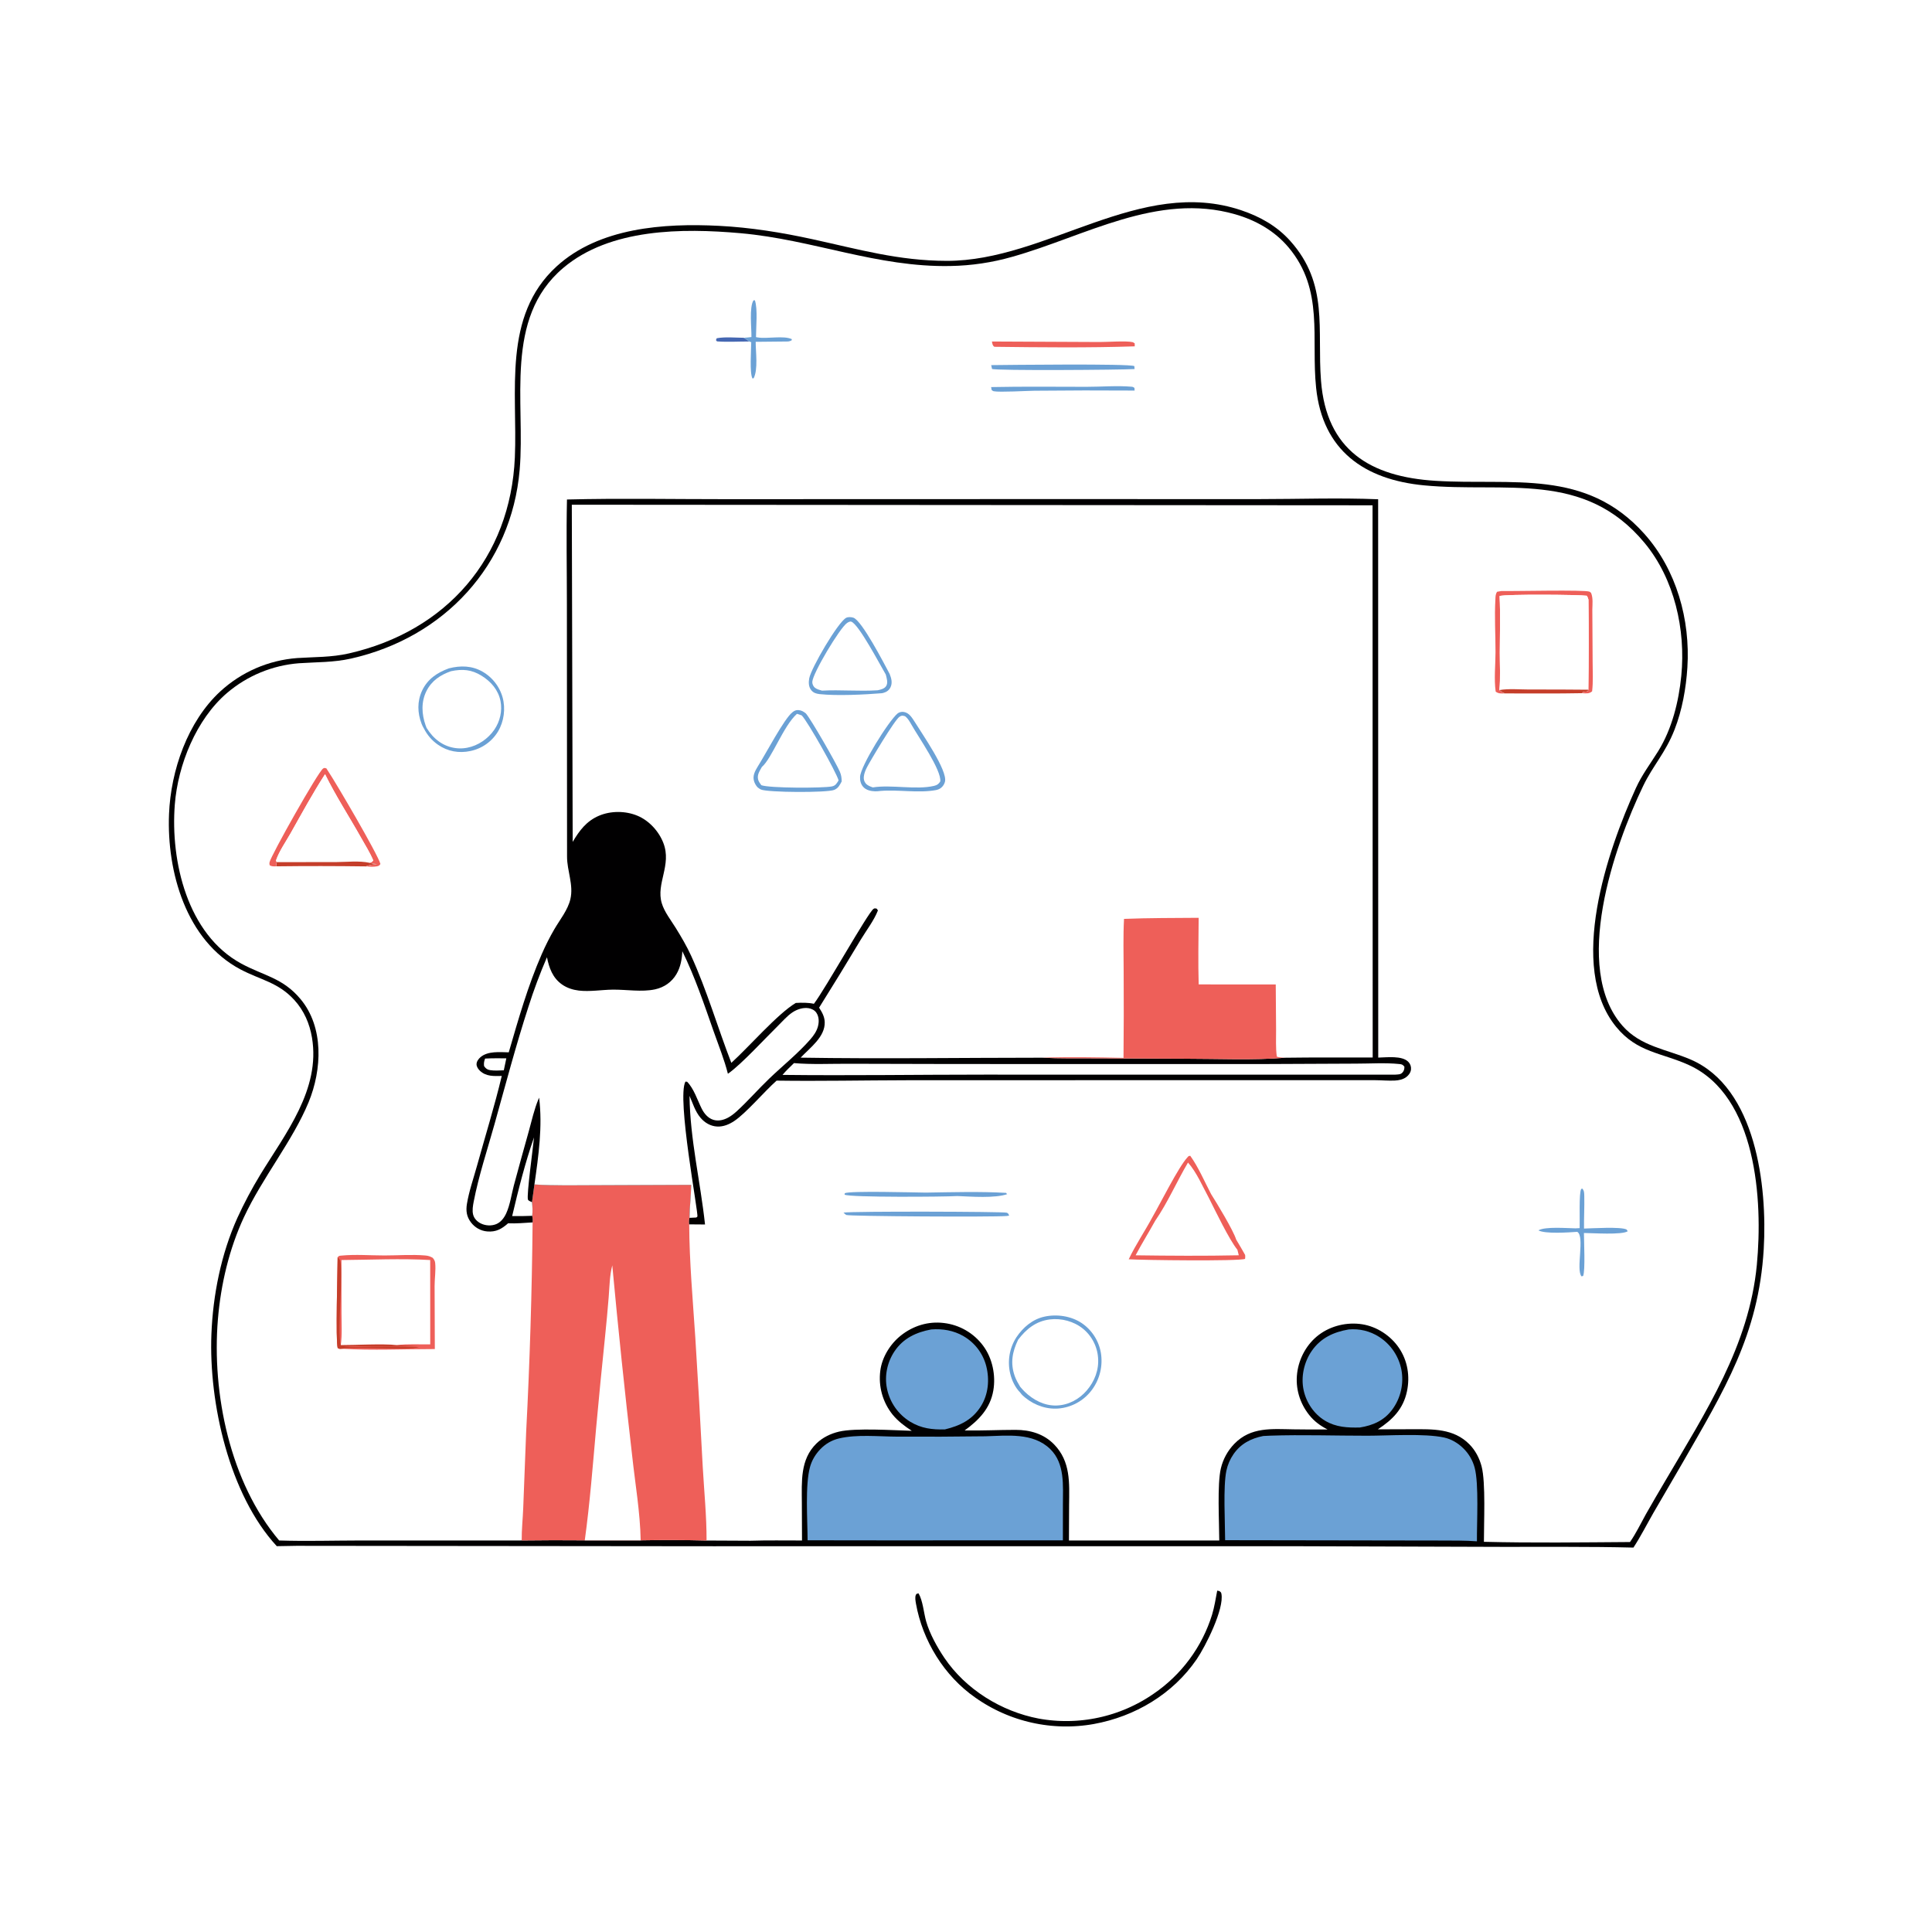 <?xml version="1.0" encoding="utf-8" ?>
<svg xmlns="http://www.w3.org/2000/svg" xmlns:xlink="http://www.w3.org/1999/xlink" width="1024" height="1024">
	<path fill="white" d="M0 0L1024 0L1024 1024L0 1024L0 0Z"/>
	<path fill="#010001" d="M645.15 843.064L646.326 843.312C646.936 843.838 647.198 843.861 647.364 844.693C648.976 852.731 638.887 872.694 634.278 879.433C621.648 897.899 601.575 909.81 579.701 913.771Q578.686 913.952 577.666 914.107Q576.646 914.263 575.623 914.393Q574.6 914.523 573.574 914.628Q572.548 914.733 571.519 914.812Q570.491 914.892 569.461 914.946Q568.431 915 567.4 915.029Q566.369 915.057 565.337 915.06Q564.306 915.064 563.275 915.041Q562.244 915.019 561.213 914.971Q560.183 914.923 559.154 914.85Q558.125 914.776 557.099 914.678Q556.072 914.579 555.048 914.455Q554.024 914.331 553.004 914.181Q551.983 914.032 550.966 913.857Q549.95 913.683 548.938 913.483Q547.926 913.284 546.919 913.059Q545.913 912.834 544.912 912.585Q543.911 912.336 542.917 912.062Q541.922 911.788 540.935 911.489Q539.948 911.191 538.968 910.868Q537.988 910.545 537.017 910.198Q536.046 909.851 535.083 909.48Q534.121 909.109 533.168 908.715Q532.215 908.32 531.272 907.902Q530.329 907.484 529.397 907.043Q528.464 906.602 527.543 906.138Q526.622 905.674 525.713 905.187Q524.803 904.7 523.906 904.191Q523.009 903.682 522.125 903.151Q521.241 902.62 520.37 902.067Q519.499 901.514 518.642 900.94Q517.785 900.366 516.943 899.771C500.479 888.333 488.962 869.593 485.473 849.939C485.268 848.547 484.825 846.609 485.45 845.28C485.777 844.584 486.168 844.69 486.843 844.503C489.132 848.345 489.614 854.903 490.868 859.311C492.743 865.903 496.754 873.113 500.572 878.753C511.881 895.453 530.771 907.116 550.5 910.874Q551.483 911.053 552.471 911.208Q553.458 911.364 554.45 911.494Q555.441 911.625 556.435 911.732Q557.429 911.838 558.425 911.92Q559.421 912.002 560.419 912.06Q561.417 912.117 562.416 912.15Q563.415 912.183 564.415 912.192Q565.415 912.2 566.414 912.184Q567.414 912.168 568.412 912.128Q569.411 912.087 570.409 912.022Q571.406 911.957 572.402 911.867Q573.398 911.778 574.391 911.664Q575.384 911.55 576.374 911.411Q577.364 911.273 578.35 911.11Q579.337 910.948 580.319 910.761Q581.301 910.574 582.278 910.363Q583.255 910.153 584.227 909.918Q585.198 909.683 586.164 909.424Q587.13 909.166 588.089 908.884Q589.048 908.601 590 908.296Q590.951 907.99 591.895 907.661Q592.839 907.332 593.775 906.98Q594.711 906.628 595.637 906.253Q596.564 905.878 597.481 905.481Q598.398 905.083 599.306 904.663Q600.213 904.244 601.109 903.801Q602.006 903.359 602.891 902.895Q603.777 902.431 604.651 901.946Q605.525 901.46 606.386 900.954Q607.248 900.447 608.097 899.919Q608.946 899.391 609.781 898.842Q610.617 898.294 611.439 897.725Q612.81 896.791 614.14 895.8Q615.471 894.81 616.758 893.764Q618.046 892.719 619.289 891.62Q620.531 890.521 621.727 889.371Q622.922 888.222 624.068 887.023Q625.214 885.823 626.309 884.578Q627.404 883.331 628.446 882.04Q629.487 880.75 630.474 879.416Q631.46 878.083 632.39 876.709Q633.319 875.335 634.19 873.924Q635.062 872.512 635.873 871.065Q636.684 869.618 637.434 868.139Q638.183 866.659 638.87 865.149Q639.557 863.64 640.18 862.103Q640.803 860.565 641.361 859.003Q641.919 857.441 642.411 855.857C643.685 851.663 644.325 847.358 645.15 843.064Z"/>
	<path fill="#010001" d="M146.698 819.501C121.513 792.229 110.63 743.614 112.05 707.192C112.866 686.24 117.21 664.616 125.845 645.432Q131.211 633.742 137.881 622.743C151.28 600.765 169.962 577.458 165.357 549.976C164.106 542.506 161.131 535.645 156.001 530.023C147.398 520.594 138.066 519.428 127.405 513.774C98.624 498.512 88.354 462.027 89.586 431.49C90.516 408.42 99.453 382.39 116.785 366.436Q117.825 365.48 118.904 364.568Q119.982 363.656 121.098 362.79Q122.214 361.924 123.365 361.105Q124.516 360.286 125.701 359.517Q126.885 358.747 128.1 358.027Q129.316 357.307 130.56 356.639Q131.805 355.97 133.076 355.355Q134.347 354.739 135.643 354.177Q136.939 353.615 138.258 353.107Q139.576 352.6 140.914 352.148Q142.252 351.696 143.608 351.3Q144.964 350.904 146.336 350.566Q147.707 350.227 149.091 349.946Q150.476 349.665 151.871 349.442Q153.265 349.219 154.668 349.054Q156.071 348.89 157.48 348.784C166.865 348.163 175.604 348.445 184.898 346.329C236.566 334.563 270.569 295.7 272.883 242.415C274.393 207.632 266.159 167.617 294.975 141.228C317.492 120.608 351.921 118.219 381.075 119.701C397.758 120.549 414.251 123.213 430.552 126.769C455.171 132.14 476.239 138.222 501.794 138.264C554.92 138.352 604.302 93.273 658.109 111.523C667.948 114.86 676.804 119.841 683.788 127.616C704.418 150.579 698.024 174.512 700.166 201.864C703.042 238.592 726.248 252.7 760.903 254.844C801.625 257.363 840.358 248.134 871.506 282.907C888.617 302.011 895.938 328.48 894.347 353.745C893.65 364.813 891.581 376.397 887.536 386.742C882.728 399.038 876.105 405.786 870.943 416.501C855.451 448.661 833.078 513.084 859.931 543.663C869.625 554.702 883.292 556.087 895.998 561.534C930.812 576.46 936.757 628.775 934.814 662.003C932.154 707.484 913.744 736.981 891.676 775.521L876.389 801.772C872.871 807.916 869.631 814.326 865.756 820.255C842.314 819.659 818.818 819.942 795.367 819.87L685.075 819.523L386.243 819.531L378.864 819.543L157.128 819.318L146.698 819.501Z"/>
	<path fill="#6BA1D5" d="M714.855 704.631Q715.905 704.534 716.96 704.525Q718.014 704.515 719.066 704.593Q720.118 704.671 721.159 704.835Q722.201 704.999 723.226 705.249Q724.25 705.498 725.251 705.832Q726.251 706.165 727.221 706.58Q728.19 706.995 729.122 707.489Q730.054 707.982 730.942 708.551Q731.512 708.916 732.063 709.31Q732.615 709.704 733.145 710.125Q733.675 710.547 734.184 710.994Q734.693 711.442 735.178 711.914Q735.663 712.387 736.124 712.884Q736.584 713.38 737.019 713.9Q737.454 714.419 737.862 714.96Q738.27 715.5 738.651 716.061Q739.031 716.622 739.382 717.201Q739.733 717.78 740.055 718.376Q740.376 718.972 740.667 719.584Q740.958 720.196 741.218 720.821Q741.478 721.447 741.705 722.085Q741.933 722.723 742.128 723.372Q742.323 724.02 742.485 724.678Q742.647 725.336 742.776 726.001Q742.902 726.679 742.993 727.364Q743.084 728.047 743.14 728.735Q743.196 729.423 743.218 730.113Q743.239 730.802 743.226 731.492Q743.212 732.182 743.164 732.87Q743.115 733.559 743.032 734.244Q742.948 734.929 742.83 735.609Q742.712 736.289 742.56 736.962Q742.408 737.635 742.222 738.299Q742.036 738.964 741.816 739.618Q741.597 740.272 741.344 740.914Q741.092 741.556 740.807 742.185Q740.522 742.813 740.206 743.427Q739.89 744.04 739.543 744.637Q739.197 745.233 738.82 745.811Q738.443 746.39 738.038 746.948C733.684 752.884 727.805 755.475 720.752 756.605C714.219 756.758 708.138 756.475 702.34 753.023C696.512 749.552 692.397 743.461 690.961 736.867C689.41 729.747 691.165 721.879 695.314 715.928C700.088 709.081 706.887 706.006 714.855 704.631Z"/>
	<path fill="#6BA1D5" d="M493.585 704.625C499.544 704.158 505.462 705.155 510.683 708.193Q511.239 708.515 511.779 708.864Q512.318 709.213 512.84 709.588Q513.361 709.964 513.863 710.365Q514.366 710.766 514.847 711.191Q515.329 711.617 515.788 712.066Q516.248 712.515 516.685 712.986Q517.121 713.458 517.534 713.95Q517.947 714.443 518.334 714.955Q518.722 715.468 519.083 715.999Q519.445 716.53 519.78 717.079Q520.114 717.627 520.421 718.192Q520.728 718.757 521.006 719.336Q521.285 719.915 521.534 720.507Q521.783 721.1 522.002 721.704Q522.221 722.308 522.41 722.922Q522.599 723.536 522.757 724.159C524.55 731.268 523.842 739.09 519.881 745.365C515.34 752.558 508.763 755.705 500.817 757.617C494.061 757.796 488.297 757.104 482.424 753.541Q481.836 753.182 481.268 752.793Q480.699 752.404 480.151 751.987Q479.603 751.569 479.078 751.124Q478.552 750.679 478.05 750.208Q477.547 749.736 477.07 749.24Q476.593 748.743 476.141 748.223Q475.69 747.702 475.266 747.159Q474.842 746.616 474.447 746.053Q474.051 745.489 473.685 744.905Q473.319 744.322 472.983 743.72Q472.647 743.119 472.343 742.501Q472.038 741.883 471.766 741.251Q471.493 740.618 471.254 739.972Q471.014 739.326 470.808 738.669Q470.602 738.012 470.43 737.345Q470.258 736.678 470.12 736.003C468.705 729.221 470.268 721.952 474.112 716.216C478.773 709.26 485.671 706.099 493.585 704.625Z"/>
	<path fill="#6BA1D5" d="M669.538 761.111Q671.337 761 673.139 760.933C690.269 760.354 707.605 760.979 724.752 760.961C735.801 760.95 755.054 759.666 765.366 761.903C769.177 762.729 772.708 764.826 775.483 767.532Q776.578 768.587 777.521 769.779Q778.464 770.972 779.237 772.281Q780.01 773.59 780.6 774.992Q781.19 776.393 781.585 777.861C783.914 786.391 782.705 807.26 782.801 816.928C776.636 816.458 770.43 816.55 764.25 816.514L649.346 816.334C649.322 806.792 648.245 787.96 650.003 779.518Q650.251 778.347 650.612 777.207Q650.974 776.066 651.446 774.966Q651.917 773.867 652.495 772.819Q653.073 771.771 653.751 770.785C657.61 765.187 663.026 762.399 669.538 761.111Z"/>
	<path fill="#6BA1D5" d="M522.168 761.262C533.803 760.948 547.517 759.139 556.642 768.037C564.528 775.729 563.358 787.459 563.365 797.509L563.352 816.414L468.75 816.434L428.043 816.384C428.017 805.885 426.664 787.014 429.34 777.465C430.335 773.914 432.239 770.748 434.794 768.1C437.551 765.242 440.837 763.313 444.703 762.398C454.204 760.15 465.713 761.412 475.428 761.446Q498.799 761.571 522.168 761.262Z"/>
	<path fill="white" d="M147.968 816.495C121.939 785.714 112.218 738.693 115.5 699.194C117.03 680.783 121.474 661.922 129.278 645.177C139.081 624.144 155.175 604.6 163.574 584.182C170.634 567.021 171.813 544.477 159.24 529.48C149.778 518.195 139.813 517.211 127.839 510.703C99.291 495.184 90.308 456.501 92.648 426.446C94.29 405.368 104.02 381.25 120.324 367.29Q121.32 366.44 122.348 365.63Q123.377 364.82 124.436 364.051Q125.496 363.281 126.585 362.554Q127.673 361.827 128.79 361.144Q129.907 360.46 131.049 359.821Q132.192 359.182 133.358 358.588Q134.525 357.994 135.714 357.446Q136.904 356.898 138.113 356.398Q139.323 355.897 140.552 355.445Q141.78 354.992 143.025 354.588Q144.271 354.184 145.531 353.829Q146.791 353.474 148.064 353.169Q149.338 352.864 150.622 352.609Q151.906 352.354 153.199 352.15Q154.492 351.946 155.793 351.792Q157.093 351.639 158.398 351.537C167.881 350.887 176.719 351.161 186.125 349.041C235.296 337.954 271.082 299.727 275.434 249.003C278.51 213.161 266.929 168.763 298.487 142.042C323.333 121.003 361.644 120.871 392.502 123.603C430.957 127.008 464.871 141.778 503.808 140.986Q507.95 140.914 512.078 140.572Q516.207 140.23 520.304 139.62Q524.401 139.009 528.45 138.134Q532.499 137.258 536.482 136.12C574.919 125.344 613.525 101.75 654.738 113.599C665.675 116.743 675.673 122.417 683.034 131.214C701.888 153.744 694.837 179.262 697.564 205.538C701.012 238.752 723.124 254.238 754.844 257.256C797.905 261.354 839.56 249.057 871.663 287.763C887.513 306.874 893.509 333.794 891.122 358.145C889.78 371.837 886.191 386.324 878.881 398.126C874.805 404.707 870.32 410.537 867.084 417.641C852.089 450.565 830.608 512.406 856.561 544.224C867.803 558.006 880.676 557.86 895.266 564.555C931.04 580.971 934.424 636.104 931.164 670.37C927.084 713.248 903.949 748.547 882.718 784.734Q877.431 793.642 872.312 802.647C869.594 807.524 867.13 812.73 863.932 817.308C838.201 817.484 812.227 817.84 786.505 817.191C786.462 807.443 787.523 785.797 785.283 777.233C784.142 772.871 781.997 768.745 778.817 765.518C770.452 757.029 759.296 757.497 748.312 757.516L730.293 757.576C738.067 752.489 743.752 746.837 745.726 737.403C747.39 729.444 746.08 721.165 741.458 714.385C737.036 707.9 729.785 703.13 722.016 701.898C714.085 700.641 705.531 702.611 699.092 707.444C692.667 712.267 688.501 719.828 687.516 727.777C686.521 735.808 688.871 743.631 693.87 749.937C696.577 753.352 699.767 755.663 703.632 757.653Q694.617 757.712 685.602 757.579C674.123 757.408 663.021 756.19 654.22 765.252Q653.567 765.925 652.96 766.641Q652.353 767.357 651.796 768.111Q651.238 768.866 650.733 769.656Q650.227 770.447 649.776 771.269Q649.324 772.091 648.929 772.942Q648.534 773.793 648.196 774.669Q647.859 775.544 647.581 776.44Q647.303 777.336 647.086 778.249C645.08 786.738 646.211 806.754 646.23 816.503L566.561 816.487L566.644 797.724C566.764 785.996 567.548 774.666 558.69 765.562C553.21 759.929 545.937 757.856 538.277 757.858C529.282 757.859 520.3 758.328 511.297 758.158C518.794 752.688 524.824 746.557 526.479 737.007C527.872 728.965 525.993 719.798 521.055 713.233Q520.596 712.615 520.106 712.022Q519.616 711.428 519.096 710.86Q518.577 710.292 518.029 709.751Q517.482 709.211 516.907 708.698Q516.333 708.186 515.733 707.703Q515.133 707.221 514.51 706.77Q513.887 706.318 513.241 705.899Q512.596 705.48 511.93 705.094Q511.264 704.708 510.579 704.357Q509.894 704.005 509.193 703.689Q508.491 703.373 507.774 703.093Q507.057 702.812 506.327 702.569Q505.597 702.326 504.855 702.12Q504.114 701.914 503.363 701.746Q502.611 701.577 501.853 701.448Q501.094 701.318 500.33 701.227C492.004 700.193 483.988 702.677 477.463 707.861C471.871 712.304 467.486 719.324 466.584 726.474Q466.482 727.242 466.42 728.014Q466.357 728.787 466.333 729.561Q466.309 730.336 466.324 731.11Q466.339 731.885 466.393 732.658Q466.448 733.431 466.541 734.2Q466.634 734.97 466.765 735.733Q466.897 736.497 467.067 737.253Q467.237 738.009 467.444 738.755Q467.652 739.502 467.897 740.237Q468.142 740.972 468.424 741.694Q468.705 742.416 469.023 743.122Q469.341 743.829 469.694 744.519Q470.047 745.209 470.434 745.88Q470.821 746.551 471.241 747.202Q471.662 747.853 472.115 748.482Q472.567 749.111 473.051 749.716C475.922 753.242 479.465 755.879 483.243 758.358C473.556 758.082 453.399 756.755 444.725 758.785C440.31 759.817 436.043 761.864 432.769 765.041C424.028 773.523 424.962 785.3 424.995 796.382L425.081 816.492C415.996 816.505 406.869 816.334 397.789 816.624L374.497 816.513Q357.035 816.082 339.571 816.415L309.944 816.417Q293.23 816.266 276.516 816.48L271.326 816.505L190.906 816.49C176.633 816.514 162.228 816.951 147.968 816.495Z"/>
	<path fill="#4567B2" d="M397.092 181.01C391.595 180.98 385.97 181.356 380.493 180.977C379.762 180.926 380.139 181.04 379.464 180.268L379.882 179.27C384.414 178.455 389.598 178.982 394.215 179.027C395.261 179.627 396.217 180.165 397.092 181.01Z"/>
	<path fill="#6BA1D5" d="M398.272 178.645C398.382 174.08 397.009 162.83 399.384 159.159L400.111 159.162C401.689 163.848 400.694 173.45 400.696 178.687C400.983 178.739 401.27 178.795 401.557 178.843C406.696 179.709 415.281 177.696 419.697 179.761L419.585 180.378C418.431 181.01 417.864 181.009 416.561 181.009L400.524 181.172C400.531 186.681 401.86 195.649 399.47 200.464L398.819 200.601C397.218 197.568 398.154 185.517 398.17 181.353L397.092 181.01C396.217 180.165 395.261 179.627 394.215 179.027C395.577 178.98 396.92 178.8 398.272 178.645Z"/>
	<path fill="#6BA1D5" d="M525.315 205.157C542.14 204.811 559.027 205.009 575.857 205.021C583.674 205.027 592.072 204.298 599.801 204.973C600.438 205.029 600.794 205.208 601.288 205.6L601.366 207.008Q574.82 206.822 548.274 207.098C544.206 207.142 529.851 207.995 526.674 207.364C526.259 207.282 525.948 206.932 525.585 206.716L525.315 205.157Z"/>
	<path fill="#6BA1D5" d="M490.638 632.107C504.687 631.888 519.217 631.453 533.238 632.248L533.739 632.907L534.036 632.861C527.371 635.232 514.527 634.196 507.419 633.933C500.601 634.353 450.592 634.733 447.643 633.197L447.754 632.417C450.719 631.081 484.279 632.033 490.638 632.107Z"/>
	<path fill="#6BA1D5" d="M447.073 642.705C452.412 641.919 531.64 642.158 533.546 642.743C534.48 643.029 534.447 643.462 534.901 644.276C534.341 644.399 534.186 644.447 533.539 644.505C526.557 645.132 449.764 644.68 448.547 643.962C447.991 643.634 447.564 643.124 447.073 642.705Z"/>
	<path fill="#6BA1D5" d="M525.356 193.52C533.358 193.424 598.746 192.65 601.229 194.048L601.342 195.605C594.26 196.064 527.693 196.533 525.79 195.537L525.356 193.52Z"/>
	<path fill="#EE5F59" d="M525.737 181.007L582.834 181.274C586.817 181.291 597.124 180.549 600.332 181.357C600.746 181.461 601.061 181.802 601.426 182.024L601.427 183.572C576.764 184.386 551.725 184.111 527.037 183.807C525.932 183.006 526.047 182.284 525.737 181.007Z"/>
	<path fill="#6BA1D5" d="M837.249 650.93C837.404 647.142 836.818 632.299 838.049 630.238L838.583 629.933C839.693 630.993 839.672 632.435 839.705 633.944C839.833 639.672 839.491 645.422 839.56 651.159C843.902 651.056 859.106 650.087 862.12 651.671L862.745 652.577C859.679 654.644 844.03 653.532 839.514 653.51C839.522 657.769 840.304 673.365 839.086 676.292L838.247 676.503C835.118 672.968 840.134 655.28 835.969 652.896C831.438 653.222 818.991 654.095 815.398 652.123C818.92 649.989 830.678 650.995 835.05 651.044L837.249 650.93Z"/>
	<path fill="#EE5F59" d="M146.371 459.171C144.924 459.186 144.239 459.328 142.949 458.63C142.781 458.064 142.732 457.62 142.856 457.035C143.63 453.385 168.669 408.895 171.273 407.313C172.042 406.846 172.17 407.074 172.988 407.259L173.784 408.523C177.893 414.613 200.18 452.637 201.639 457.926C201.026 458.783 200.839 458.955 199.74 459.183C197.936 459.556 195.668 459.328 193.845 459.208C195.744 458.38 197.667 458.234 199.701 457.992C198.608 457.897 197.574 457.809 196.51 457.516C196.291 457.456 196.076 457.381 195.859 457.314C196.929 456.91 197.15 457.013 197.824 456.032C196.101 451.931 193.62 448.016 191.442 444.136C185.136 432.901 177.949 421.901 172.285 410.345C165.743 420.465 159.946 431.158 154.025 441.656C151.453 446.216 148.017 451.05 146.308 455.997C146.405 456.317 146.445 456.671 146.634 456.948L146.371 459.171Z"/>
	<path fill="#EE5F59" d="M795.795 313.249C801.968 313.43 840.032 312.492 842.509 313.608C842.833 313.754 843.052 314.066 843.323 314.295C844.405 316.974 844.026 320.198 843.964 323.049L844.128 350.843C844.143 355.976 844.457 361.316 843.854 366.415C842.282 367.799 840.676 367.521 838.684 367.395L838.854 366.746C839.751 366.684 840.605 366.587 841.49 366.425L841.86 365.569Q842.197 341.7 841.912 317.831C841.724 316.982 841.494 316.473 841.008 315.752C836.974 315.169 798.097 314.853 794.813 315.905C795.299 325.836 794.954 335.889 794.918 345.833C794.894 352.347 795.347 359.305 794.698 365.759C795.698 366.555 796.432 367.066 797.647 367.527C795.8 367.552 794.248 367.749 792.745 366.568C791.792 359.922 792.647 352.403 792.654 345.644C792.664 336.397 792.048 326.88 792.588 317.666C792.677 316.139 792.613 314.929 793.503 313.647L795.795 313.249Z"/>
	<path fill="white" d="M146.634 456.948C146.445 456.671 146.405 456.317 146.308 455.997C148.017 451.05 151.453 446.216 154.025 441.656C159.946 431.158 165.743 420.465 172.285 410.345C177.949 421.901 185.136 432.901 191.442 444.136C193.62 448.016 196.101 451.931 197.824 456.032C197.15 457.013 196.929 456.91 195.859 457.314C196.076 457.381 196.291 457.456 196.51 457.516C197.574 457.809 198.608 457.897 199.701 457.992C197.667 458.234 195.744 458.38 193.845 459.208Q170.108 458.884 146.371 459.171L146.634 456.948Z"/>
	<path fill="#C53E2A" d="M146.634 456.948L177.973 456.924C183.561 456.907 190.483 456.103 195.859 457.314C196.076 457.381 196.291 457.456 196.51 457.516C197.574 457.809 198.608 457.897 199.701 457.992C197.667 458.234 195.744 458.38 193.845 459.208Q170.108 458.884 146.371 459.171L146.634 456.948Z"/>
	<path fill="#6BA1D5" d="M237.913 354.24C244.086 352.673 250.11 352.763 255.776 356.002Q256.255 356.279 256.72 356.578Q257.185 356.877 257.636 357.198Q258.086 357.519 258.52 357.862Q258.954 358.205 259.372 358.568Q259.789 358.931 260.188 359.314Q260.587 359.696 260.968 360.098Q261.348 360.499 261.709 360.919Q262.07 361.338 262.41 361.774Q262.75 362.21 263.068 362.663Q263.387 363.115 263.683 363.581Q263.98 364.048 264.254 364.529Q264.527 365.01 264.778 365.503Q265.028 365.996 265.254 366.501Q265.48 367.006 265.682 367.521Q265.884 368.036 266.06 368.56Q266.237 369.084 266.388 369.616C268.026 375.586 267.144 382.38 263.96 387.7Q263.662 388.192 263.339 388.668Q263.017 389.145 262.67 389.604Q262.323 390.063 261.954 390.504Q261.584 390.944 261.192 391.366Q260.8 391.787 260.387 392.188Q259.974 392.588 259.541 392.967Q259.109 393.346 258.657 393.702Q258.205 394.058 257.736 394.391Q257.266 394.724 256.78 395.032Q256.295 395.34 255.794 395.623Q255.293 395.906 254.778 396.162Q254.263 396.419 253.736 396.649Q253.209 396.879 252.67 397.082Q252.132 397.285 251.584 397.46Q251.036 397.635 250.479 397.781Q249.923 397.928 249.36 398.046C243.25 399.356 237.258 398.293 232.121 394.708C228.865 392.436 226.45 389.598 224.658 386.074C224.146 385.248 223.776 384.491 223.428 383.578C221.233 377.828 221.072 371.737 223.706 366.084C226.576 359.924 231.737 356.491 237.913 354.24Z"/>
	<path fill="white" d="M239.011 355.761C245.067 354.478 249.966 354.837 255.34 358.209C260.285 361.311 264.127 365.738 265.278 371.582C266.313 376.834 265.001 382.384 261.984 386.774C258.694 391.561 253.38 395.233 247.641 396.311Q247.159 396.404 246.672 396.473Q246.186 396.542 245.697 396.586Q245.207 396.63 244.717 396.649Q244.226 396.668 243.735 396.662Q243.243 396.656 242.753 396.625Q242.263 396.595 241.775 396.539Q241.287 396.484 240.802 396.404Q240.318 396.323 239.838 396.219Q239.358 396.114 238.884 395.985Q238.41 395.857 237.943 395.704Q237.476 395.551 237.017 395.375Q236.559 395.199 236.11 395Q235.661 394.801 235.222 394.579Q234.784 394.357 234.358 394.114Q233.931 393.87 233.517 393.605Q233.104 393.34 232.704 393.055C229.929 391.066 227.894 388.677 226.1 385.798C225.92 385.359 225.747 384.916 225.589 384.468C223.488 378.502 223.135 372.025 226.048 366.239C228.794 360.783 233.402 357.724 239.011 355.761Z"/>
	<path fill="#EE5F59" d="M610.877 644.983C615.101 637.66 624.567 618.639 629.351 613.443C630.014 612.723 629.876 612.672 630.885 612.622C635.216 618.701 638.426 626.247 641.897 632.883C645.013 637.813 653.603 651.927 655.203 657.006Q657.641 661.052 659.955 665.17C660.058 665.956 660.012 666.455 659.906 667.23C656.666 668.548 605.212 667.903 598.244 667.446C601.898 659.769 606.844 652.514 610.877 644.983Z"/>
	<path fill="white" d="M629.664 616.18C634.249 621.32 637.447 628.921 640.749 634.986C644.316 642.025 651.366 656.812 655.855 662.417C656.073 663.397 656.304 664.362 656.582 665.327C638.395 665.71 620.086 665.588 601.896 665.336C605.15 659.138 608.905 653.164 612.288 647.025C618.88 637.462 623.729 626.218 629.664 616.18Z"/>
	<path fill="#6BA1D5" d="M538.683 708.827C542.171 703.599 547.2 699.267 553.47 697.868C560.122 696.384 567.743 697.499 573.412 701.319Q573.904 701.656 574.379 702.018Q574.853 702.379 575.309 702.764Q575.766 703.149 576.202 703.555Q576.638 703.962 577.054 704.39Q577.47 704.818 577.864 705.266Q578.258 705.714 578.629 706.182Q579 706.649 579.348 707.134Q579.695 707.619 580.018 708.12Q580.341 708.622 580.639 709.139Q580.936 709.656 581.208 710.187Q581.48 710.719 581.725 711.263Q581.97 711.807 582.187 712.362Q582.405 712.918 582.594 713.483Q582.784 714.049 582.946 714.624Q583.107 715.198 583.24 715.78Q583.372 716.361 583.476 716.949Q583.582 717.579 583.656 718.214Q583.731 718.849 583.774 719.486Q583.817 720.124 583.828 720.763Q583.84 721.402 583.82 722.04Q583.8 722.679 583.749 723.316Q583.697 723.953 583.615 724.587Q583.532 725.22 583.418 725.849Q583.304 726.478 583.159 727.1Q583.014 727.723 582.839 728.337Q582.664 728.952 582.458 729.557Q582.253 730.162 582.018 730.757Q581.783 731.351 581.519 731.933Q581.255 732.515 580.963 733.083Q580.671 733.651 580.351 734.204Q580.031 734.758 579.684 735.294Q579.337 735.831 578.964 736.35Q578.596 736.862 578.202 737.354Q577.809 737.846 577.39 738.318Q576.972 738.79 576.53 739.239Q576.089 739.689 575.625 740.116Q575.16 740.542 574.675 740.945Q574.19 741.347 573.685 741.724Q573.18 742.101 572.656 742.452Q572.132 742.803 571.591 743.126Q571.05 743.45 570.493 743.746Q569.937 744.041 569.366 744.308Q568.794 744.575 568.21 744.812Q567.626 745.05 567.031 745.257Q566.436 745.464 565.831 745.641Q565.226 745.818 564.612 745.963Q563.999 746.109 563.379 746.223Q562.759 746.337 562.134 746.419C555.408 747.309 548.608 745.043 543.377 740.785C542.447 740.028 541.472 739.163 540.797 738.168C538.136 735.503 536.305 731.73 535.445 728.094Q535.297 727.484 535.18 726.867Q535.063 726.251 534.977 725.629Q534.892 725.007 534.838 724.382Q534.784 723.757 534.761 723.129Q534.739 722.502 534.748 721.875Q534.757 721.247 534.798 720.621Q534.839 719.994 534.912 719.371Q534.985 718.748 535.089 718.129Q535.193 717.51 535.328 716.897Q535.463 716.284 535.629 715.678Q535.795 715.073 535.991 714.477Q536.188 713.881 536.414 713.295Q536.64 712.71 536.896 712.137Q537.151 711.563 537.435 711.004Q537.72 710.444 538.032 709.9Q538.344 709.355 538.683 708.827Z"/>
	<path fill="white" d="M539.637 710.068C543.962 704.394 549.067 700.263 556.396 699.328C562.558 698.542 569.253 700.357 574.071 704.301Q574.497 704.652 574.905 705.024Q575.312 705.396 575.701 705.788Q576.089 706.18 576.457 706.591Q576.826 707.002 577.173 707.431Q577.52 707.86 577.845 708.306Q578.17 708.752 578.472 709.214Q578.775 709.676 579.053 710.153Q579.332 710.629 579.586 711.119Q579.841 711.609 580.07 712.11Q580.299 712.612 580.503 713.125Q580.707 713.638 580.885 714.161Q581.063 714.683 581.214 715.214Q581.365 715.745 581.49 716.282Q581.614 716.82 581.711 717.363Q581.808 717.907 581.878 718.454Q581.948 719.002 581.99 719.552C582.532 725.999 580.185 732.117 576.001 736.985C571.967 741.677 566.291 744.734 560.047 744.944C553.593 745.161 547.722 742.062 543.167 737.689C542.296 736.853 541.502 735.924 540.714 735.012C539.607 733.172 538.551 731.349 537.83 729.315C535.412 722.486 536.55 716.412 539.637 710.068Z"/>
	<path fill="white" d="M794.813 315.905C798.097 314.853 836.974 315.169 841.008 315.752C841.494 316.473 841.724 316.982 841.912 317.831Q842.197 341.7 841.86 365.569L841.49 366.425C840.605 366.587 839.751 366.684 838.854 366.746L838.684 367.395C825.016 367.67 811.319 367.515 797.647 367.527C796.432 367.066 795.698 366.555 794.698 365.759C795.347 359.305 794.894 352.347 794.918 345.833C794.954 335.889 795.299 325.836 794.813 315.905Z"/>
	<path fill="#C53E2A" d="M794.698 365.759C799.6 364.901 805.479 365.455 810.461 365.456Q826.161 365.411 841.86 365.569L841.49 366.425C840.605 366.587 839.751 366.684 838.854 366.746L838.684 367.395C825.016 367.67 811.319 367.515 797.647 367.527C796.432 367.066 795.698 366.555 794.698 365.759Z"/>
	<path fill="#EE5F59" d="M178.947 666.387C179.689 665.495 179.862 665.601 180.975 665.49C188.285 664.761 196.374 665.417 203.769 665.418C210.805 665.419 218.378 664.828 225.354 665.424C226.909 665.556 227.993 665.898 229.341 666.666C230.086 667.531 230.535 668.276 230.656 669.441C231.051 673.257 230.351 677.646 230.349 681.548L230.467 715.024C214.194 715.022 197.466 715.839 181.236 714.87C180.1 714.925 179.987 715.09 178.971 714.469C177.808 710.416 178.912 673.874 178.947 666.387Z"/>
	<path fill="#C53E2A" d="M178.947 666.387C179.329 666.825 179.802 667.199 180.095 667.702C182.401 671.668 178.533 705.016 180.616 712.906C189.194 712.933 202.144 712.056 210.344 712.916C214.011 713.233 217.68 713.281 221.358 713.355C213.072 713.754 204.655 713.676 196.356 713.653C191.667 713.639 186.785 713.317 182.126 713.879C186.956 713.947 220.66 713.582 221.98 713.999C216.502 715.933 189.298 713.574 181.236 714.87C180.1 714.925 179.987 715.09 178.971 714.469C177.808 710.416 178.912 673.874 178.947 666.387Z"/>
	<path fill="white" d="M180.982 667.845C196.523 667.744 212.522 666.92 228.01 667.847L228.033 712.55C222.269 712.619 216.043 712.241 210.344 712.916C202.144 712.056 189.194 712.933 180.616 712.906C181.414 707.506 181.003 701.685 181.003 696.222L180.982 667.845Z"/>
	<path fill="#EE5F59" d="M283.256 627.796C294.292 628.49 305.481 628.204 316.54 628.185L366.342 627.985C366.28 633.838 365.507 639.651 365.455 645.485C365.195 646.745 365.137 647.657 365.291 648.935C365.39 668.89 367.215 688.996 368.527 708.909Q370.693 743.202 372.471 777.517C373.208 790.427 374.532 803.6 374.497 816.513Q357.035 816.082 339.571 816.415L309.944 816.417Q293.23 816.266 276.516 816.48C276.45 810.78 277.105 804.954 277.32 799.243L278.88 758.843Q281.77 703.408 282.292 647.901C282.411 646.604 282.327 645.669 282.089 644.409C282.356 642.07 282.253 639.506 281.97 637.18Q282.56 632.481 283.256 627.796Z"/>
	<path fill="white" d="M309.944 816.417C312.662 796.627 314.205 776.614 315.975 756.723Q318.18 732.496 320.707 708.3Q321.78 697.879 322.624 687.437C323.064 681.939 323.113 676.014 324.521 670.665Q329.208 721.141 335.05 771.496C336.633 786.266 339.314 801.598 339.571 816.415L309.944 816.417Z"/>
	<path fill="#010001" d="M300.505 264.746C328.337 264.039 356.3 264.588 384.149 264.572L543.055 264.527L667.337 264.54C688.293 264.541 709.529 263.768 730.444 264.618L730.491 560.545C734.974 560.47 743.125 559.359 746.47 562.822C747.521 563.91 747.997 565.322 747.859 566.828C747.709 568.463 746.583 569.988 745.288 570.923C743.597 572.144 741.424 572.606 739.375 572.714C735.913 572.897 732.397 572.533 728.924 572.523L702.027 572.505L616.886 572.512L480.639 572.551C457.644 572.592 434.599 573.084 411.611 572.757C404.995 578.624 395.483 589.971 389.083 594.213C386.428 595.972 383.388 597.24 380.148 597.089C376.614 596.924 373.492 595.071 371.251 592.397C368.383 588.975 367.245 584.836 365.456 580.838C365.767 604.005 371.206 626.11 373.677 649.002L365.291 648.935C365.137 647.657 365.195 646.745 365.455 645.485C365.507 639.651 366.28 633.838 366.342 627.985L316.54 628.185C305.481 628.204 294.292 628.49 283.256 627.796Q282.56 632.481 281.97 637.18C282.253 639.506 282.356 642.07 282.089 644.409C282.327 645.669 282.411 646.604 282.292 647.901C277.983 648.153 273.617 648.565 269.303 648.374C265.889 651.382 262.928 653.078 258.247 652.691C254.766 652.402 251.702 650.64 249.594 647.864C247.297 644.84 246.885 641.739 247.487 638.069C248.587 631.359 250.952 624.635 252.774 618.072C257.176 602.219 262.128 586.256 265.948 570.275C261.738 570.341 257.682 570.653 254.356 567.515C253.466 566.675 252.606 565.4 252.579 564.138C252.547 562.638 253.617 561.213 254.707 560.292C258.602 557 264.871 557.661 269.652 557.76C274.758 540.196 279.785 522.498 287.138 505.711C289.114 501.199 291.361 496.71 293.842 492.459C296.763 487.453 300.954 482.329 302.299 476.629C304.116 468.93 300.511 461.617 300.549 453.951L300.464 319.96C300.461 301.578 300.104 283.121 300.505 264.746Z"/>
	<path fill="white" d="M257.104 561.062C260.854 560.855 264.613 560.915 268.367 560.929L267.025 567.29C264.681 567.347 262.09 567.577 259.776 567.196C258.186 566.933 257.471 566.34 256.568 565.061C256.369 563.471 256.57 562.563 257.104 561.062Z"/>
	<path fill="white" d="M283.043 602.825C282.645 607.529 278.992 633.602 279.833 635.838C280.065 636.454 281.382 636.883 281.97 637.18C282.253 639.506 282.356 642.07 282.089 644.409C278.542 644.587 275.007 644.573 271.456 644.552C274.706 630.749 278.348 616.184 283.043 602.825Z"/>
	<path fill="white" d="M420.829 563.467C430.28 564.287 440.225 563.78 449.735 563.816L504.89 563.947L666.841 563.977L718.607 563.749C726.154 563.756 734.257 563.189 741.747 563.963C743.129 564.106 743.46 564.298 744.356 565.349C744.391 566.571 744.172 567.565 743.303 568.503C742.289 569.596 740.942 569.452 739.583 569.579L521.471 569.576C485.914 569.582 450.305 570.123 414.757 569.714C416.614 567.478 418.747 565.492 420.829 563.467Z"/>
	<path fill="white" d="M289.897 507.369C291.047 513.053 292.925 518.334 297.911 521.817C300.552 523.662 303.636 524.644 306.816 525.025C312.477 525.702 318.916 524.61 324.65 524.532C331.92 524.434 340.151 525.915 347.217 524.37C352.01 523.323 356.038 520.546 358.531 516.295C360.726 512.554 361.441 508.429 361.655 504.161C368.358 517.858 373.225 532.323 378.262 546.694C380.844 554.06 383.884 561.543 385.799 569.108C385.948 569.005 386.098 568.905 386.246 568.799C393.15 563.865 405.539 550.385 412.249 543.786C414.699 541.376 417.159 538.483 420.017 536.577C422.463 534.945 425.662 533.883 428.614 534.368C430.17 534.623 431.782 535.421 432.685 536.763C434.113 538.882 434.167 541.53 433.549 543.945C432.878 546.565 431.275 548.849 429.521 550.86C423.021 558.313 414.897 564.807 407.738 571.664C401.848 577.305 396.417 583.574 390.426 589.048C389.08 590.277 387.597 591.438 385.996 592.315C383.605 593.624 380.835 594.347 378.156 593.545C375.236 592.671 373.2 590.173 371.885 587.543C369.603 582.978 367.792 577.024 364.197 573.363L363.307 573.267C358.545 581.753 370.391 643.557 369.613 644.827C369.478 645.047 369.21 645.152 369.009 645.315Q367.233 645.413 365.455 645.485C365.507 639.651 366.28 633.838 366.342 627.985L316.54 628.185C305.481 628.204 294.292 628.49 283.256 627.796C285.426 612.736 287.634 596.988 285.739 581.789L285.455 582.444C283.142 587.886 281.826 594.004 280.233 599.708Q276.209 614.009 272.34 628.353C271.092 633.108 270.349 638.606 268.324 643.051C267.236 645.44 265.53 647.759 263.035 648.799C260.474 649.866 257.286 649.674 254.817 648.44C252.876 647.47 251.267 645.838 250.746 643.686C250.226 641.541 250.657 639.02 251.071 636.875C253.72 623.139 258.355 609.24 262.126 595.74C267.905 575.056 273.418 554.155 280.046 533.723Q284.311 520.299 289.897 507.369Z"/>
	<path fill="white" d="M303.072 267.514L727.48 267.819L727.553 560.505C712.076 560.542 696.577 560.395 681.104 560.622C664.804 562.03 644.456 561.125 627.688 561.14L580.821 560.949C571.33 560.895 561.769 561.094 552.292 560.606C509.68 560.609 466.947 561.267 424.349 560.579C429.244 555.381 437.384 549.592 437.118 541.728C437.018 538.766 435.696 536.517 434.137 534.086Q445.362 516.183 456.212 498.051C459.148 493.188 463.298 487.789 465.321 482.534L464.667 481.604C463.923 481.489 463.649 481.264 462.974 481.729C459.973 483.794 437.332 524.299 431.387 532.031C428.232 531.364 424.998 531.406 421.788 531.579C412.179 537.274 396.859 554.981 387.623 563.336C380.321 544.51 374.728 525.002 366.322 506.587C364.005 501.512 361.058 496.504 358.118 491.763C355.576 487.662 352.144 483.37 350.747 478.712C347.609 468.247 356.143 458.552 351.596 446.796C349.19 440.578 344.025 434.921 337.857 432.352C331.553 429.726 323.79 429.678 317.494 432.345C310.835 435.166 307.074 440.247 303.532 446.225L303.072 267.514Z"/>
	<path fill="#6BA1D5" d="M434.426 367.894C432.627 367.676 431.156 367.279 429.967 365.791C428.551 364.019 428.515 361.717 428.89 359.585C429.839 354.195 444.205 329.605 448.514 327.443C449.572 326.913 451.204 327.017 452.314 327.39C456.868 328.918 468.779 352.046 471.532 357.203C472.44 359.481 473.113 361.896 471.999 364.25C471.255 365.822 469.895 366.795 468.243 367.228C467.987 367.295 467.728 367.352 467.471 367.414C458.073 368.182 443.601 368.881 434.426 367.894Z"/>
	<path fill="white" d="M435.671 366.06C434.44 365.703 432.907 365.315 431.906 364.494C431.06 363.801 430.49 362.536 430.533 361.44C430.712 356.884 445.177 332.702 448.989 330.168C449.539 329.802 450.5 329.27 451.155 329.476C455.109 330.716 466.636 352.724 469.484 357.516C469.942 359.423 470.851 361.931 469.606 363.731C468.658 365.102 466.731 365.517 465.212 365.857C455.402 366.509 445.489 365.51 435.671 366.06Z"/>
	<path fill="#6BA1D5" d="M466.573 419.221C465.649 419.337 464.755 419.434 463.822 419.41C461.567 419.35 459.077 418.808 457.509 417.054C456.216 415.607 455.747 413.623 455.85 411.721C456.166 405.909 470.929 382.168 475.734 378.152C476.574 377.45 477.886 377.178 478.964 377.34C481.99 377.797 483.42 380.497 484.957 382.818C488.559 388.712 502.293 408.341 500.863 414.26C500.443 416.002 499.27 417.538 497.603 418.278C496.902 418.59 496.747 418.599 496.07 418.761C486.698 420.476 476.174 418.403 466.573 419.221Z"/>
	<path fill="white" d="M462.617 417.343C461.214 416.848 459.871 416.399 458.862 415.234C457.975 414.208 457.693 412.909 457.847 411.592C458.046 409.878 458.707 408.242 459.489 406.719C461.203 403.379 474.22 381.447 476.804 379.856C478.05 379.089 478.341 379.273 479.678 379.596C481.323 380.846 482.174 382.529 483.193 384.278C486.74 390.548 499.033 408.171 498.372 414.171C497.47 415.556 496.755 416.12 495.121 416.512C485.665 418.782 472.585 415.766 462.617 417.343Z"/>
	<path fill="#6BA1D5" d="M420.019 377.497C421.03 376.683 421.941 376.266 423.26 376.371C424.839 376.497 425.917 377.169 427.121 378.126C429.851 381.18 443.41 404.865 445.171 409.096C445.885 410.809 446.104 412.335 446.108 414.179C445.087 416.12 444.295 417.756 442.16 418.657C438.454 420.221 406.727 420.066 403.258 418.444C402.61 418.141 402.075 417.717 401.512 417.283Q400.862 416.574 400.389 415.737Q399.916 414.9 399.644 413.978C398.807 411.147 400.168 408.687 401.584 406.335C405.523 400.167 415.619 380.88 420.019 377.497Z"/>
	<path fill="white" d="M422.415 378.334L424.903 379.165C427.942 382.07 443.462 409.651 444.458 413.63C443.539 415.139 442.862 416.42 440.982 416.808C436.193 417.796 407.601 417.769 403.516 416.167C402.867 415.263 402.071 414.249 401.811 413.148C401.203 410.568 402.631 408.68 403.806 406.498C409.108 401.985 415.212 384.745 422.415 378.334Z"/>
	<path fill="#EE5F59" d="M595.755 487.027C608.949 486.506 622.116 486.561 635.315 486.454C635.229 498.215 634.977 510.001 635.324 521.758L676.171 521.782L676.351 545.629C676.38 550.372 676.082 555.355 676.745 560.053C678.245 560.517 679.539 560.591 681.104 560.622C664.804 562.03 644.456 561.125 627.688 561.14L580.821 560.949C571.33 560.895 561.769 561.094 552.292 560.606C566.595 560.135 581.171 560.378 595.482 560.686Q595.706 537.951 595.561 515.216C595.537 505.86 595.255 496.368 595.755 487.027Z"/>
</svg>
